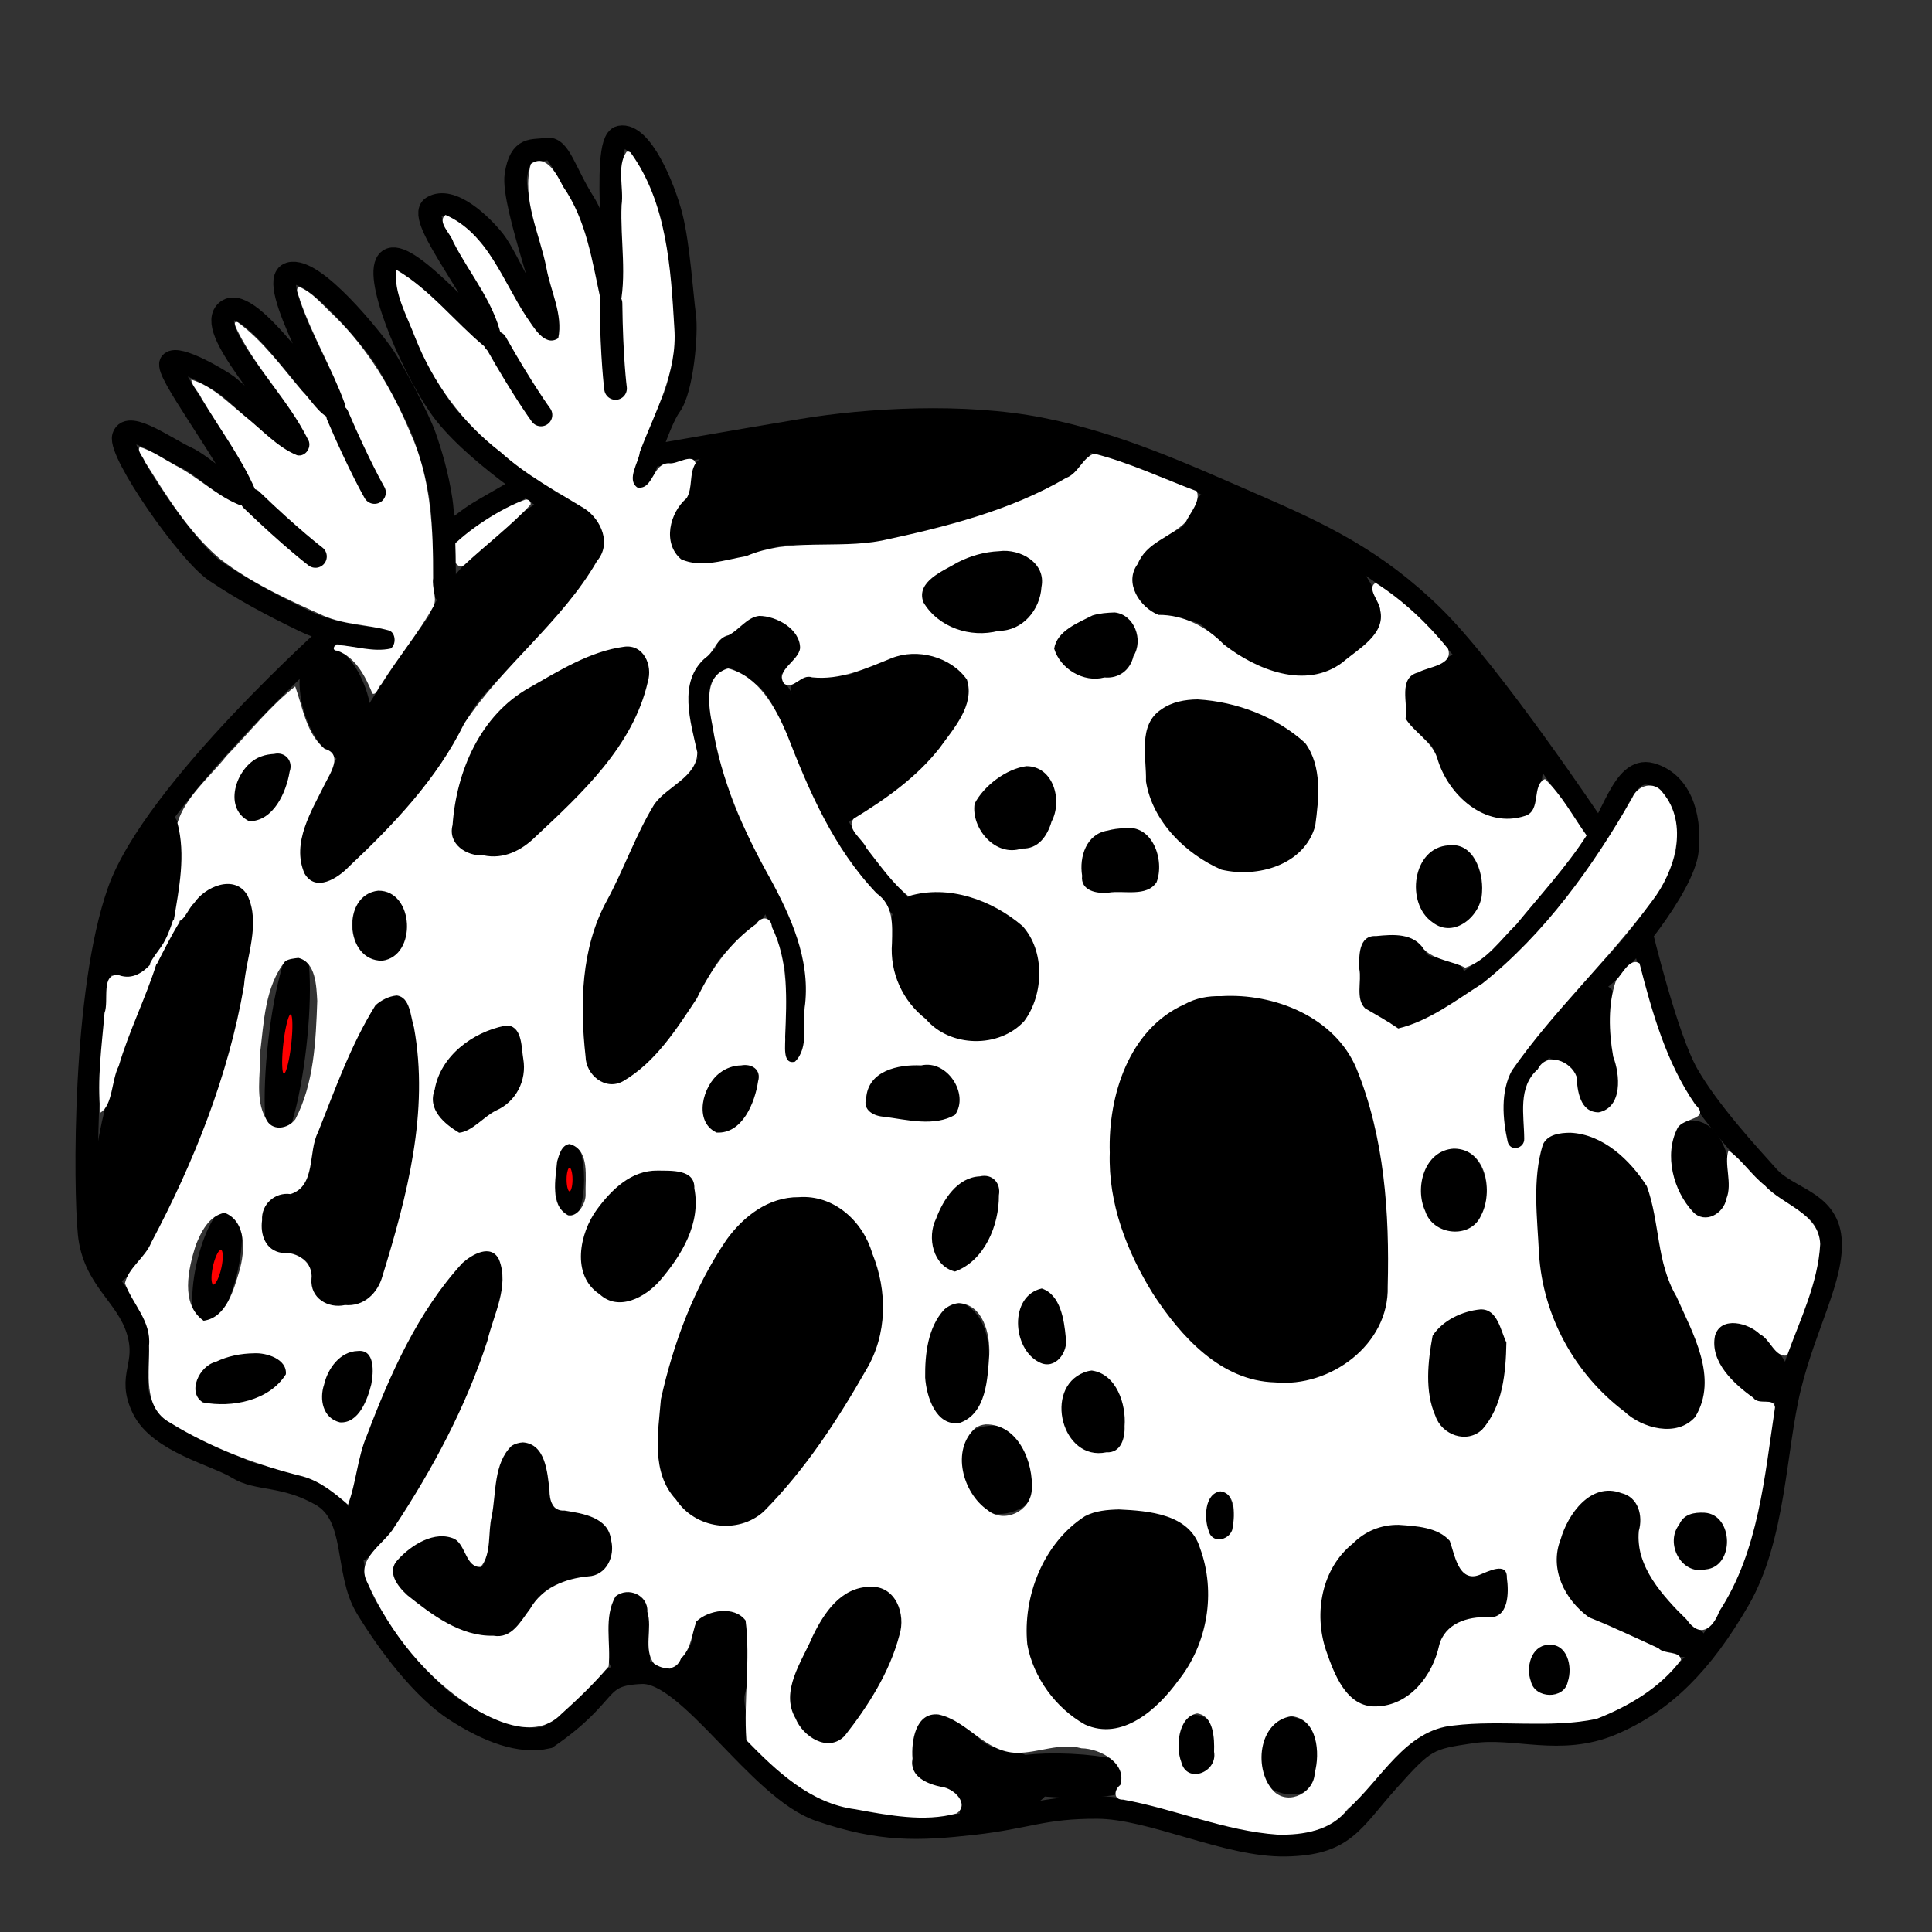 <?xml version="1.0" encoding="UTF-8" standalone="no"?>
<!-- Created with Inkscape (http://www.inkscape.org/) -->

<svg
   xmlns:dc="http://purl.org/dc/elements/1.1/"
   xmlns:cc="http://creativecommons.org/ns#"
   xmlns:rdf="http://www.w3.org/1999/02/22-rdf-syntax-ns#"
   xmlns:svg="http://www.w3.org/2000/svg"
   xmlns="http://www.w3.org/2000/svg"
   xmlns:sodipodi="http://sodipodi.sourceforge.net/DTD/sodipodi-0.dtd"
   xmlns:inkscape="http://www.inkscape.org/namespaces/inkscape"
   width="256"
   height="256"
   id="svg2"
   version="1.1"
   inkscape:version="0.48.3.1 r9886"
   sodipodi:docname="logo_doris_vect.svg"
   inkscape:export-filename="/home/guillaume/Bureau/logo_doris_grand.png"
   inkscape:export-xdpi="200"
   inkscape:export-ydpi="200">
  <rect width="100%" height="100%" fill="#333333" stroke="none"/>
  <sodipodi:namedview
     id="base"
     pagecolor="#ffffff"
     bordercolor="#666666"
     borderopacity="1.0"
     inkscape:pageopacity="0.0"
     inkscape:pageshadow="2"
     inkscape:zoom="1.7314053"
     inkscape:cx="112.96325"
     inkscape:cy="104.81011"
     inkscape:document-units="px"
     inkscape:current-layer="layer1"
     showgrid="false"
     inkscape:window-width="1280"
     inkscape:window-height="745"
     inkscape:window-x="0"
     inkscape:window-y="2"
     inkscape:window-maximized="1"
     width="49px"
     fit-margin-top="10"
     fit-margin-left="10"
     fit-margin-bottom="10"
     fit-margin-right="10" />
  <defs
     id="defs4" />
  <g
     id="layer1"
     inkscape:groupmode="layer"
     inkscape:label="Calque 1"
     transform="translate(-2.475,-796.437)"
     style="display:inline">
    <path
       style="fill:#000000;fill-opacity:1;stroke:#000000;stroke-width:1px;stroke-linecap:butt;stroke-linejoin:miter;stroke-opacity:1"
       d="m 152.321,961.826 c -2.826,-6.251 -5,-20.179 2.5,-28.571 7.5,-8.393 18.175,-3.78 22.857,-0.714 4.682,3.066 6.868,12.151 7.679,18.75 0.81,6.599 2.136,17.628 -1.25,22.321 -3.386,4.693 -10.107,7.222 -16.786,5 -6.679,-2.222 -12.174,-10.535 -15,-16.786 z"
       id="path3293"
       inkscape:connector-curvature="0"
       sodipodi:nodetypes="zzzzzzz" />
    <path
       style="fill:#000000;fill-opacity:1;stroke:#000000;stroke-width:0.769px;stroke-linecap:butt;stroke-linejoin:miter;stroke-opacity:1"
       d="m 93.258,971.823 c 1.988,-4.949 6.272,-16.51 14.788,-16.721 8.516,-0.211 10.412,7.927 11.303,13.224 0.891,5.297 -3.258,11.951 -6.198,16.045 -2.94,4.094 -8.705,13.498 -13.049,14.076 -4.344,0.578 -7.581,-1.683 -9.811,-6.675 -2.231,-4.992 0.98,-15 2.968,-19.949 z"
       id="path3293-1"
       inkscape:connector-curvature="0"
       sodipodi:nodetypes="zzzzzzz" />
    <path
       style="fill:none;stroke:#000000;stroke-width:3;stroke-linecap:round;stroke-linejoin:round;stroke-miterlimit:4;stroke-opacity:1;stroke-dasharray:none"
       d="m 87.439,859.967 c 0,0 2.293,-7.656 3.86,-9.787 1.567,-2.131 2.236,-9.584 1.894,-11.977 -0.342,-2.393 -0.767,-9.241 -1.768,-13.142 -1,-3.901 -4.012,-11.015 -6.764,-10.477 -2.752,0.538 0.067,20.65 -1.176,22.233 -0.864,-2.078 -1.079,-9.494 -3.622,-13.521 -2.544,-4.026 -3.248,-7.449 -4.993,-7.107 -1.745,0.342 -3.427,-0.454 -4.033,3.441 -0.606,3.895 5.34,19.229 4.665,20.773 -2.065,-0.855 -5.722,-9.738 -7.525,-12.024 -1.803,-2.286 -5.735,-5.967 -8.189,-4.506 -2.454,1.461 7.526,12.834 8.074,17.996 -3.493,-3.045 -11.642,-12.57 -13.85,-10.969 -2.208,1.601 2.588,13.339 6.673,19.31 4.085,5.971 14.784,12.742 14.784,12.742"
       id="path4120"
       inkscape:connector-curvature="0"
       sodipodi:nodetypes="czzzzczzzczzczzc" />
    <path
       style="fill:none;stroke:#000000;stroke-width:3;stroke-linecap:butt;stroke-linejoin:miter;stroke-miterlimit:4;stroke-opacity:1;stroke-dasharray:none"
       d="m 46.91,879.914 c 0,0 -23.969,21.29 -28.696,34.591 -4.727,13.301 -4.53,39.261 -3.929,45.357 0.601,6.096 4.968,8.106 6.429,12.857 1.461,4.751 -1.433,5.926 0.714,10.357 2.147,4.431 9.78,6.155 12.5,7.857 2.72,1.702 6.115,0.781 11.071,3.571 4.957,2.79 3.102,10.123 6.071,15 2.97,4.877 7.49,10.813 11.786,13.571 4.296,2.759 8.524,4.394 12.143,3.571 8.636,-5.931 6.19,-8.333 12.5,-8.572 6.31,-0.238 15.455,15.425 23.571,18.214 8.116,2.789 13.087,2.604 20.357,1.786 7.271,-0.818 9.181,-2.165 16.429,-2.143 7.247,0.022 17.216,5.153 25,5 7.784,-0.153 8.697,-3.119 13.571,-8.571 4.875,-5.453 5.297,-5.574 11.071,-6.429 5.774,-0.855 11.699,1.842 18.571,-1.071 6.872,-2.914 11.969,-8.107 16.786,-16.429 4.816,-8.321 4.757,-19.942 6.786,-28.214 2.029,-8.273 5.814,-14.62 5.357,-19.643 -0.457,-5.023 -5.589,-5.295 -8.214,-8.214 -2.625,-2.919 -7.895,-8.63 -10.714,-13.571 -2.82,-4.942 -6.161,-18.929 -6.161,-18.929"
       id="path4140"
       inkscape:connector-curvature="0"
       sodipodi:nodetypes="czzzzzzzzczzzzzzzzzzzzzc" />
    <path
       style="fill:none;stroke:#000000;stroke-width:3;stroke-linecap:round;stroke-linejoin:miter;stroke-miterlimit:4;stroke-opacity:1;stroke-dasharray:none"
       d="m 213.661,906.023 c 0,0 -13.661,-20.437 -21.339,-27.946 -7.678,-7.51 -14.906,-10.91 -23.929,-14.821 -9.023,-3.912 -17.842,-7.994 -28.036,-10 -10.194,-2.006 -22.911,-1.27 -31.607,0.179 -8.696,1.448 -20.449,3.515 -20.449,3.515"
       id="path4142"
       inkscape:connector-curvature="0"
       sodipodi:nodetypes="czzzzc" />
    <path
       style="fill:#000000;fill-opacity:1;stroke:#000000;stroke-width:0.619px;stroke-linecap:butt;stroke-linejoin:miter;stroke-opacity:1"
       d="m 208.915,972.687 c -2.157,-5.043 -5.052,-21.734 -1.224,-25.169 3.827,-3.435 10.421,2.315 12.557,5.357 2.136,3.042 1.129,8.186 2.668,12.092 1.539,3.906 5.733,10.715 5.434,14.591 -0.3,3.875 -1.229,6.128 -5.352,6.248 -4.123,0.12 -11.927,-8.076 -14.083,-13.119 z"
       id="path3293-2"
       inkscape:connector-curvature="0"
       sodipodi:nodetypes="zzzzzzz"
       inkscape:transform-center-x="8.75" />
    <path
       style="fill:#000000;fill-opacity:1;stroke:#000000;stroke-width:0.438px;stroke-linecap:butt;stroke-linejoin:miter;stroke-opacity:1"
       d="m 177.362,1010.237 c 0.081,-4.637 2.873,-9.248 7.078,-11.119 4.205,-1.871 10.085,0.456 10.261,1.512 0.176,1.056 0.43,4.858 2.929,4.787 2.516,-0.071 4.556,-3.842 4.745,1.643 0.188,5.485 -3.823,2.905 -6.849,4.245 -2.485,1.101 -2.652,4.563 -3.794,7.046 -1.142,2.483 -4.382,4.335 -7.828,4.25 -3.447,-0.084 -6.621,-7.729 -6.541,-12.366 z"
       id="path3293-2-2"
       inkscape:connector-curvature="0"
       sodipodi:nodetypes="zzzszszzz"
       inkscape:transform-center-x="6.9700714"
       inkscape:transform-center-y="-0.74515377" />
    <path
       style="fill:#000000;fill-opacity:1;stroke:#000000;stroke-width:0.582px;stroke-linecap:butt;stroke-linejoin:miter;stroke-opacity:1"
       d="m 138.419,1012.298 c 0.118,-5.562 3.503,-12.879 8.249,-15.123 4.745,-2.244 12.352,0.476 13.583,2.117 1.231,1.641 2.883,6.932 2.327,10.673 -0.556,3.741 -2.645,7.711 -5.258,10.64 -2.613,2.929 -6.022,5.914 -10.011,4.742 -3.989,-1.173 -9.007,-7.486 -8.889,-13.048 z"
       id="path3293-2-2-7"
       inkscape:connector-curvature="0"
       sodipodi:nodetypes="zzzzzzz"
       inkscape:transform-center-x="10.233571"
       inkscape:transform-center-y="-0.89388033" />
    <path
       style="fill:#000000;fill-opacity:1;stroke:#000000;stroke-width:0.299px;stroke-linecap:butt;stroke-linejoin:miter;stroke-opacity:1"
       d="m 191.875,982.167 c -0.708,-3.004 -0.766,-9.018 1.81,-10.433 2.576,-1.416 5.704,-3.041 6.677,-1.443 0.973,1.598 1.944,3.39 1.786,5.637 -0.158,2.247 -0.495,5.734 -1.585,7.582 -1.09,1.847 -2.065,3.532 -4.177,3.469 -2.111,-0.064 -3.803,-1.807 -4.512,-4.811 z"
       id="path3293-2-2-2"
       inkscape:connector-curvature="0"
       sodipodi:nodetypes="zzzzzzz"
       inkscape:transform-center-x="4.2695507"
       inkscape:transform-center-y="-0.56382676" />
    <path
       style="fill:#000000;fill-opacity:1;stroke:#000000;stroke-width:0.299px;stroke-linecap:butt;stroke-linejoin:miter;stroke-opacity:1"
       d="m 208.759,1004.87 c -0.708,-3.003 1.002,-6.997 2.82,-8.918 1.818,-1.921 3.683,-3.041 6.677,-1.443 2.994,1.598 0.602,5.827 1.534,8.162 0.931,2.335 2.07,3.817 4.103,6.466 2.031,2.647 6.474,3.727 3.403,6.166 -3.07,2.439 -10.904,-4.044 -13.015,-4.108 -2.111,-0.064 -4.813,-3.322 -5.522,-6.326 z"
       id="path3293-2-2-2-1"
       inkscape:connector-curvature="0"
       sodipodi:nodetypes="zzzzszzz"
       inkscape:transform-center-x="4.2695507"
       inkscape:transform-center-y="-0.56382676" />
    <path
       sodipodi:type="arc"
       style="fill:#000000;fill-opacity:1;stroke:#000000;stroke-width:3;stroke-miterlimit:4;stroke-opacity:1;stroke-dasharray:none"
       id="path4234"
       sodipodi:cx="448.76025"
       sodipodi:cy="390.586"
       sodipodi:rx="2.2728431"
       sodipodi:ry="2.6516504"
       d="m 451.033,390.586 c 0,1.464 -1.018,2.652 -2.273,2.652 -1.255,0 -2.273,-1.187 -2.273,-2.652 0,-1.464 1.018,-2.652 2.273,-2.652 1.255,0 2.273,1.187 2.273,2.652 z"
       transform="translate(-220.923,610.043)" />
    <path
       sodipodi:type="arc"
       style="fill:#ff0000;fill-opacity:1;stroke:#000000;stroke-width:3;stroke-miterlimit:4;stroke-opacity:1;stroke-dasharray:none"
       id="path4236"
       sodipodi:cx="468.5845"
       sodipodi:cy="331.49207"
       sodipodi:rx="1.1364216"
       sodipodi:ry="3.661803"
       d="m 469.721,331.492 c 0,2.022 -0.509,3.662 -1.136,3.662 -0.628,0 -1.136,-1.639 -1.136,-3.662 0,-2.022 0.509,-3.662 1.136,-3.662 0.628,0 1.136,1.639 1.136,3.662 z"
       transform="matrix(1.548,-0.042,0.228,1.249,-573.261,556.984)" />
    <path
       sodipodi:type="arc"
       style="fill:#ff0000;fill-opacity:1;stroke:#000000;stroke-width:3;stroke-miterlimit:4;stroke-opacity:1;stroke-dasharray:none"
       id="path4236-8"
       sodipodi:cx="468.5845"
       sodipodi:cy="331.49207"
       sodipodi:rx="1.1364216"
       sodipodi:ry="3.661803"
       d="m 469.721,331.492 c 0,2.022 -0.509,3.662 -1.136,3.662 -0.628,0 -1.136,-1.639 -1.136,-3.662 0,-2.022 0.509,-3.662 1.136,-3.662 0.628,0 1.136,1.639 1.136,3.662 z"
       transform="matrix(1.318,-0.736,0.781,0.941,-642.16,1010.04)"
       inkscape:transform-center-y="1.767767" />
    <path
       sodipodi:type="arc"
       style="fill:#ff0000;fill-opacity:1;stroke:#000000;stroke-width:3;stroke-miterlimit:4;stroke-opacity:1;stroke-dasharray:none"
       id="path4236-8-6"
       sodipodi:cx="468.5845"
       sodipodi:cy="331.49207"
       sodipodi:rx="1.1364216"
       sodipodi:ry="3.661803"
       d="m 469.721,331.492 c 0,2.022 -0.509,3.662 -1.136,3.662 -0.628,0 -1.136,-1.639 -1.136,-3.662 0,-2.022 0.509,-3.662 1.136,-3.662 0.628,0 1.136,1.639 1.136,3.662 z"
       transform="matrix(1.729,0.281,-0.069,0.993,-614.145,568.171)"
       inkscape:transform-center-y="1.0610187"
       inkscape:transform-center-x="1.4028019" />
    <path
       style="fill:#000000;fill-opacity:1;stroke:#000000;stroke-width:0.366px;stroke-linecap:butt;stroke-linejoin:miter;stroke-opacity:1"
       d="m 109.69,1014.102 c 0.975,-2.29 3.581,-7.388 7.758,-7.485 4.177,-0.097 5.107,3.921 4.281,6.877 -0.825,2.956 -2.608,6.288 -4.05,8.183 -1.442,1.895 -2.502,5.741 -5.39,5.756 -2.888,0.015 -3.971,-2.294 -5.065,-4.604 -1.094,-2.31 1.491,-6.436 2.466,-8.726 z"
       id="path3293-1-7"
       inkscape:connector-curvature="0"
       sodipodi:nodetypes="zzzzzzz" />
    <path
       style="fill:#000000;fill-opacity:1;stroke:#000000;stroke-width:0.366px;stroke-linecap:butt;stroke-linejoin:miter;stroke-opacity:1"
       d="m 134.528,1028.169 c 2.771,0.175 6.664,1.707 6.743,4.916 0.079,3.209 -8.728,4.229 -10.703,4.776 -1.975,0.548 0.655,-3.087 -1.797,-4.205 -2.452,-1.118 -5.325,-0.519 -5.447,-3.405 -0.122,-2.886 -0.128,-6.831 3.402,-6.748 3.53,0.083 5.031,4.49 7.802,4.665 z"
       id="path3293-1-7-5"
       inkscape:connector-curvature="0"
       sodipodi:nodetypes="zzzzzzz" />
    <path
       sodipodi:type="arc"
       style="fill:#ff0000;fill-opacity:1;stroke:#000000;stroke-width:3;stroke-miterlimit:4;stroke-opacity:1;stroke-dasharray:none"
       id="path4236-8-6-7"
       sodipodi:cx="468.5845"
       sodipodi:cy="331.49207"
       sodipodi:rx="1.1364216"
       sodipodi:ry="3.661803"
       d="m 469.721,331.492 c 0,2.022 -0.509,3.662 -1.136,3.662 -0.628,0 -1.136,-1.639 -1.136,-3.662 0,-2.022 0.509,-3.662 1.136,-3.662 0.628,0 1.136,1.639 1.136,3.662 z"
       transform="matrix(1.939,-0.507,0.382,1.094,-900.831,866.118)"
       inkscape:transform-center-y="1.7895336"
       inkscape:transform-center-x="0.98349849" />
    <path
       sodipodi:type="arc"
       style="fill:#ff0000;fill-opacity:1;stroke:#000000;stroke-width:3;stroke-miterlimit:4;stroke-opacity:1;stroke-dasharray:none"
       id="path4236-8-6-7-0"
       sodipodi:cx="468.5845"
       sodipodi:cy="331.49207"
       sodipodi:rx="1.1364216"
       sodipodi:ry="3.661803"
       d="m 469.721,331.492 c 0,2.022 -0.509,3.662 -1.136,3.662 -0.628,0 -1.136,-1.639 -1.136,-3.662 0,-2.022 0.509,-3.662 1.136,-3.662 0.628,0 1.136,1.639 1.136,3.662 z"
       transform="matrix(1.678,0.676,-0.172,1.541,-600.25,149.415)"
       inkscape:transform-center-y="1.4633211"
       inkscape:transform-center-x="1.4965548" />
    <path
       sodipodi:type="arc"
       style="fill:#000000;fill-opacity:1;stroke:#000000;stroke-width:3;stroke-miterlimit:4;stroke-opacity:1;stroke-dasharray:none"
       id="path4234-3"
       sodipodi:cx="448.76025"
       sodipodi:cy="390.586"
       sodipodi:rx="2.2728431"
       sodipodi:ry="2.6516504"
       d="m 451.033,390.586 c 0,1.464 -1.018,2.652 -2.273,2.652 -1.255,0 -2.273,-1.187 -2.273,-2.652 0,-1.464 1.018,-2.652 2.273,-2.652 1.255,0 2.273,1.187 2.273,2.652 z"
       transform="matrix(1.185,0,0,1.445,-336.776,389.949)" />
    <path
       style="fill:#000000;fill-opacity:1;stroke:#000000;stroke-width:0.366px;stroke-linecap:butt;stroke-linejoin:miter;stroke-opacity:1"
       d="m 210.871,938.071 c -1.722,-1.797 -4.486,-1.346 -3.868,-2.73 0.618,-1.384 7.026,-8.82 8.54,-7.967 1.514,0.853 -0.378,4.368 0.352,7.941 0.73,3.573 1.816,4.006 0.694,6.668 -1.122,2.661 -3.307,2.443 -4.696,0.608 -1.389,-1.836 0.701,-2.723 -1.022,-4.52 z"
       id="path3293-1-7-5-4"
       inkscape:connector-curvature="0"
       sodipodi:nodetypes="zzzzzzz" />
    <path
       sodipodi:type="arc"
       style="fill:#ff0000;fill-opacity:1;stroke:#000000;stroke-width:3;stroke-miterlimit:4;stroke-opacity:1;stroke-dasharray:none"
       id="path4236-8-6-8"
       sodipodi:cx="468.5845"
       sodipodi:cy="331.49207"
       sodipodi:rx="1.1364216"
       sodipodi:ry="3.661803"
       d="m 469.721,331.492 c 0,2.022 -0.509,3.662 -1.136,3.662 -0.628,0 -1.136,-1.639 -1.136,-3.662 0,-2.022 0.509,-3.662 1.136,-3.662 0.628,0 1.136,1.639 1.136,3.662 z"
       transform="matrix(1.095,0.221,-0.043,0.779,-337.796,665.943)"
       inkscape:transform-center-y="0.83228078"
       inkscape:transform-center-x="0.88857489" />
    <path
       sodipodi:type="arc"
       style="fill:#000000;fill-opacity:1;stroke:#000000;stroke-width:3;stroke-miterlimit:4;stroke-opacity:1;stroke-dasharray:none"
       id="path4236-8-6-1"
       sodipodi:cx="468.5845"
       sodipodi:cy="331.49207"
       sodipodi:rx="1.5540977"
       sodipodi:ry="3.661803"
       d="m 470.139,331.492 c 0,2.022 -0.696,3.662 -1.554,3.662 -0.858,0 -1.554,-1.639 -1.554,-3.662 0,-2.022 0.696,-3.662 1.554,-3.662 0.858,0 1.554,1.639 1.554,3.662 z"
       transform="matrix(3.481,0.159,-0.138,0.562,-1441.798,770.917)"
       inkscape:transform-center-y="0.600548"
       inkscape:transform-center-x="2.8241771" />
    <path
       sodipodi:type="arc"
       style="fill:#000000;fill-opacity:1;stroke:#000000;stroke-width:3;stroke-miterlimit:4;stroke-opacity:1;stroke-dasharray:none"
       id="path4234-8"
       sodipodi:cx="448.76025"
       sodipodi:cy="390.586"
       sodipodi:rx="2.2728431"
       sodipodi:ry="2.6516504"
       d="m 451.033,390.586 c 0,1.464 -1.018,2.652 -2.273,2.652 -1.255,0 -2.273,-1.187 -2.273,-2.652 0,-1.464 1.018,-2.652 2.273,-2.652 1.255,0 2.273,1.187 2.273,2.652 z"
       transform="matrix(0.753,0,0,0.908,-130.189,663.213)" />
    <path
       sodipodi:type="arc"
       style="fill:#000000;fill-opacity:1;stroke:#000000;stroke-width:3;stroke-miterlimit:4;stroke-opacity:1;stroke-dasharray:none"
       id="path4234-8-5"
       sodipodi:cx="448.76025"
       sodipodi:cy="390.586"
       sodipodi:rx="2.2728431"
       sodipodi:ry="2.6516504"
       d="m 451.033,390.586 c 0,1.464 -1.018,2.652 -2.273,2.652 -1.255,0 -2.273,-1.187 -2.273,-2.652 0,-1.464 1.018,-2.652 2.273,-2.652 1.255,0 2.273,1.187 2.273,2.652 z"
       transform="matrix(0.511,0,0,0.908,-65.302,642.757)" />
    <path
       style="fill:#000000;fill-opacity:1;stroke:#000000;stroke-width:0.215px;stroke-linecap:butt;stroke-linejoin:miter;stroke-opacity:1"
       d="m 144.374,987.286 c -1.32,-1.744 -1.789,-4.709 -0.951,-6.653 0.839,-1.944 3.56,-3.48 4.717,-2.653 1.157,0.827 2.363,1.775 2.826,3.196 0.463,1.421 1.112,3.642 0.76,4.972 -0.352,1.33 -0.658,2.54 -2.284,2.857 -1.627,0.317 -3.748,0.025 -5.069,-1.719 z"
       id="path3293-2-2-2-9"
       inkscape:connector-curvature="0"
       sodipodi:nodetypes="zzzzzzz"
       inkscape:transform-center-x="3.6235026"
       inkscape:transform-center-y="0.22827874" />
    <path
       style="fill:#000000;fill-opacity:1;stroke:#000000;stroke-width:0.176px;stroke-linecap:butt;stroke-linejoin:miter;stroke-opacity:1"
       d="m 138.314,975.636 c -0.986,-1.576 -1.336,-4.254 -0.71,-6.01 0.626,-1.756 2.658,-3.144 3.522,-2.397 0.864,0.747 1.764,1.604 2.11,2.887 0.346,1.284 0.83,3.29 0.568,4.492 -0.263,1.202 -0.491,2.295 -1.706,2.581 -1.215,0.286 -2.799,0.023 -3.785,-1.553 z"
       id="path3293-2-2-2-9-1"
       inkscape:connector-curvature="0"
       sodipodi:nodetypes="zzzzzzz"
       inkscape:transform-center-x="2.7058927"
       inkscape:transform-center-y="0.20622241" />
    <path
       style="fill:#000000;fill-opacity:1;stroke:#000000;stroke-width:0.225px;stroke-linecap:butt;stroke-linejoin:miter;stroke-opacity:1"
       d="m 125.93,959.573 c 0.4,-2.534 2.219,-5.596 4.149,-6.8 1.93,-1.204 4.776,-0.711 4.928,0.863 0.152,1.575 0.248,3.294 -0.471,4.929 -0.719,1.635 -1.891,4.137 -3.068,5.117 -1.177,0.98 -2.24,1.881 -3.511,1.031 -1.271,-0.849 -2.426,-2.606 -2.026,-5.14 z"
       id="path3293-2-2-2-9-1-3"
       inkscape:connector-curvature="0"
       sodipodi:nodetypes="zzzzzzz"
       inkscape:transform-center-x="2.6486586"
       inkscape:transform-center-y="-1.9100119" />
    <path
       style="fill:#000000;fill-opacity:1;stroke:#000000;stroke-width:0.225px;stroke-linecap:butt;stroke-linejoin:miter;stroke-opacity:1"
       d="m 120.477,937.871 c 2.482,-0.649 6.395,-0.588 7.514,0.318 1.119,0.907 2.44,4.344 1.563,5.619 -0.877,1.275 -2.793,1.294 -4.579,1.291 -1.786,-0.003 -3.917,0.178 -5.286,-0.508 -1.37,-0.686 -2.621,-0.162 -2.731,-1.92 -0.11,-1.758 1.037,-4.151 3.519,-4.8 z"
       id="path3293-2-2-2-9-1-3-1"
       inkscape:connector-curvature="0"
       sodipodi:nodetypes="zzzzzzz"
       inkscape:transform-center-x="-0.88707795"
       inkscape:transform-center-y="-3.3713748" />
    <path
       style="fill:#000000;fill-opacity:1;stroke:#000000;stroke-width:0.428px;stroke-linecap:butt;stroke-linejoin:miter;stroke-opacity:1"
       d="m 123.956,914.966 c 3.78,-1.55 9.993,1.247 13.086,3.285 3.093,2.038 3.842,7.339 2.38,11.393 -1.462,4.054 -5.39,4.858 -8.11,4.85 -2.72,-0.007 -3.44,-0.838 -5.526,-2.476 -2.086,-1.638 -5.001,-4.68 -5.169,-8.876 -0.168,-4.196 -0.441,-6.627 3.339,-8.177 z"
       id="path3293-2-2-2-9-1-3-1-7"
       inkscape:connector-curvature="0"
       sodipodi:nodetypes="zzzzzzz"
       inkscape:transform-center-x="-1.3510641"
       inkscape:transform-center-y="-8.0485809" />
    <path
       style="fill:#000000;fill-opacity:1;stroke:#000000;stroke-width:0.5px;stroke-linecap:butt;stroke-linejoin:miter;stroke-opacity:1"
       d="m 158.171,889.557 c 4.469,-1.788 11.815,1.438 15.472,3.79 3.657,2.352 4.543,8.467 2.814,13.143 -1.728,4.676 -6.373,5.604 -9.589,5.595 -3.216,-0.008 -4.067,-0.967 -6.534,-2.856 -2.466,-1.89 -5.914,-5.398 -6.112,-10.239 -0.198,-4.841 -0.521,-7.645 3.948,-9.433 z"
       id="path3293-2-2-2-9-1-3-1-7-7"
       inkscape:connector-curvature="0"
       sodipodi:nodetypes="zzzzzzz"
       inkscape:transform-center-x="-1.5974737"
       inkscape:transform-center-y="-9.2847869" />
    <path
       style="fill:#000000;fill-opacity:1;stroke:#000000;stroke-width:0.204px;stroke-linecap:butt;stroke-linejoin:miter;stroke-opacity:1"
       d="m 149.124,906.33 c 1.897,-0.704 3.501,-0.57 5.053,0.356 1.552,0.926 2.56,4.722 1.826,6.564 -0.734,1.841 -4.094,1.701 -5.46,1.698 -1.365,-0.003 -3.242,-0.002 -4.289,-0.746 -1.047,-0.744 -0.616,-3.514 -0.322,-4.915 0.295,-1.401 1.294,-2.252 3.191,-2.956 z"
       id="path3293-2-2-2-9-1-3-1-7-7-7"
       inkscape:connector-curvature="0"
       sodipodi:nodetypes="zzzzzzz"
       inkscape:transform-center-x="-0.67815145"
       inkscape:transform-center-y="-3.6555616" />
    <path
       style="fill:#000000;fill-opacity:1;stroke:#000000;stroke-width:0.204px;stroke-linecap:butt;stroke-linejoin:miter;stroke-opacity:1"
       d="m 134.75,899.442 c 1.771,-1.588 4.384,-2.338 6.189,-0.781 1.805,1.557 1.928,4.344 1.195,6.185 -0.734,1.841 -1.064,3.343 -2.555,3.844 -1.492,0.501 -4,0.756 -5.046,0.012 -1.047,-0.744 -3.268,-2.883 -3.226,-4.915 0.042,-2.032 1.673,-2.757 3.444,-4.345 z"
       id="path3293-2-2-2-9-1-3-1-7-7-7-6"
       inkscape:connector-curvature="0"
       sodipodi:nodetypes="zzzzzzz"
       inkscape:transform-center-x="-0.67815145"
       inkscape:transform-center-y="-3.6555616" />
    <path
       style="fill:#000000;fill-opacity:1;stroke:#000000;stroke-width:0.412px;stroke-linecap:butt;stroke-linejoin:miter;stroke-opacity:1"
       d="m 159.681,865.881 c 1.178,-1.55 0.723,-4.12 3.572,-4.023 2.848,0.097 16.366,7.498 18.34,8.99 1.974,1.492 4.689,7.068 3.824,8.652 -0.864,1.584 -5.888,6.424 -9.729,6.622 -3.841,0.198 -7.469,-2.07 -9.33,-2.957 -1.861,-0.887 -3.72,-3.82 -5.018,-4.334 -1.299,-0.514 -3.181,-0.576 -5.445,-1.029 -2.167,-0.434 -3.396,-3.32 -3.445,-4.14 -0.05,-0.82 1.119,-3.883 2.847,-5.252 1.727,-1.368 3.206,-0.978 4.384,-2.529 z"
       id="path3293-2-2-2-9-1-3-1-7-7-9"
       inkscape:connector-curvature="0"
       sodipodi:nodetypes="zszzzzzszsz"
       inkscape:transform-center-x="-1.5974737"
       inkscape:transform-center-y="-6.2908271" />
    <path
       style="fill:#000000;fill-opacity:1;stroke:#000000;stroke-width:0.184px;stroke-linecap:butt;stroke-linejoin:miter;stroke-opacity:1"
       d="m 145.51,878.693 c 1.794,-1.273 4.441,-1.874 6.27,-0.626 1.828,1.248 1.953,3.483 1.21,4.959 -0.743,1.476 -1.078,2.68 -2.589,3.082 -1.511,0.402 -4.052,0.606 -5.112,0.01 -1.061,-0.597 -3.311,-2.312 -3.268,-3.941 0.043,-1.629 1.694,-2.211 3.489,-3.484 z"
       id="path3293-2-2-2-9-1-3-1-7-7-7-6-3"
       inkscape:connector-curvature="0"
       sodipodi:nodetypes="zzzzzzz"
       inkscape:transform-center-x="-0.68698007"
       inkscape:transform-center-y="-2.9308755" />
    <path
       style="fill:#000000;fill-opacity:1;stroke:#000000;stroke-width:0.245px;stroke-linecap:butt;stroke-linejoin:miter;stroke-opacity:1"
       d="m 129.454,870.817 c 2.58,-1.565 6.386,-2.304 9.016,-0.769 2.629,1.534 2.809,4.28 1.74,6.094 -1.069,1.814 -1.549,3.294 -3.722,3.788 -2.173,0.494 -5.826,0.745 -7.351,0.012 -1.525,-0.733 -4.76,-2.841 -4.699,-4.843 0.061,-2.002 2.436,-2.717 5.016,-4.282 z"
       id="path3293-2-2-2-9-1-3-1-7-7-7-6-3-8"
       inkscape:connector-curvature="0"
       sodipodi:nodetypes="zzzzzzz"
       inkscape:transform-center-x="-0.98780692"
       inkscape:transform-center-y="-3.6018672" />
    <path
       style="fill:#000000;fill-opacity:1;stroke:#000000;stroke-width:0.222px;stroke-linecap:butt;stroke-linejoin:miter;stroke-opacity:1"
       d="m 186.685,920.15 c 4.129,0.18 4.123,1.45 4.689,2.629 0.566,1.178 4.909,0.05 5.055,2.902 0.146,2.851 -5.58,5.742 -7.82,6.117 -2.24,0.375 -4.071,-0.76 -5.304,-1.503 -1.233,-0.744 -0.852,-4.525 -0.884,-6.683 -0.032,-2.158 0.135,-3.641 4.264,-3.461 z"
       id="path3293-2-2-2-9-1-3-1-7-7-7-1"
       inkscape:connector-curvature="0"
       sodipodi:nodetypes="zzzzzzz"
       inkscape:transform-center-x="-0.79880995"
       inkscape:transform-center-y="-3.6555616" />
    <path
       sodipodi:type="arc"
       style="fill:#000000;fill-opacity:1;stroke:#000000;stroke-width:3;stroke-miterlimit:4;stroke-opacity:1;stroke-dasharray:none"
       id="path4234-3-3"
       sodipodi:cx="448.76025"
       sodipodi:cy="390.586"
       sodipodi:rx="2.2728431"
       sodipodi:ry="2.6516504"
       d="m 451.033,390.586 c 0,1.464 -1.018,2.652 -2.273,2.652 -1.255,0 -2.273,-1.187 -2.273,-2.652 0,-1.464 1.018,-2.652 2.273,-2.652 1.255,0 2.273,1.187 2.273,2.652 z"
       transform="matrix(1.185,0,0,1.445,-337.408,349.669)" />
    <path
       style="fill:#000000;fill-opacity:1;stroke:#000000;stroke-width:0.278px;stroke-linecap:butt;stroke-linejoin:miter;stroke-opacity:1"
       d="m 194.768,883.43 c 1.167,-0.573 2.198,0.994 3.834,1.961 1.635,0.967 7.256,9.799 7.95,11.341 0.694,1.541 -0.448,7.079 -1.442,7.772 -0.994,0.693 -4.413,0.79 -6.719,-0.313 -2.306,-1.103 -3.729,-3.645 -4.543,-4.781 -0.814,-1.135 -0.997,-3.521 -1.597,-4.249 -0.601,-0.728 -1.682,-1.365 -2.866,-2.364 -1.133,-0.956 -0.961,-3.112 -0.738,-3.629 0.224,-0.517 -0.674,-3.028 0.758,-3.314 1.432,-0.286 2.429,-0.84 3.595,-1.412 z"
       id="path3293-2-2-2-9-1-3-1-7-7-9-0"
       inkscape:connector-curvature="0"
       sodipodi:nodetypes="cszzzzzszszc"
       inkscape:transform-center-x="-2.3798818"
       inkscape:transform-center-y="-3.1324995" />
    <path
       style="fill:#000000;fill-opacity:1;stroke:#000000;stroke-width:0.475px;stroke-linecap:butt;stroke-linejoin:miter;stroke-opacity:1"
       d="m 94.721,858.043 c 1.443,-1.697 4.297,-1.936 8.856,-3.116 4.559,-1.179 28.127,-1.497 31.684,-1.231 3.557,0.266 13.468,0.535 11.019,3.635 -2.449,3.1 -7.581,5.456 -13.637,7.296 -6.056,1.84 -12.965,3.732 -16.173,3.876 -3.207,0.144 -7.487,-0.259 -9.696,-0.079 -2.209,0.18 -5.473,1.972 -9.202,2.622 -3.569,0.623 -5.569,-0.779 -5.876,-1.381 -0.307,-0.602 -1.32,-4.456 1.048,-6.257 2.368,-1.801 0.536,-3.67 1.979,-5.367 z"
       id="path3293-2-2-2-9-1-3-1-7-7-9-9"
       inkscape:connector-curvature="0"
       sodipodi:nodetypes="zszzzzzszsz"
       inkscape:transform-center-x="-1.4032077"
       inkscape:transform-center-y="-5.0918632" />
    <path
       style="fill:#000000;fill-opacity:1;stroke:#000000;stroke-width:0.334px;stroke-linecap:butt;stroke-linejoin:miter;stroke-opacity:1"
       d="m 96.147,926.112 c -2.311,5.549 -5.613,8.601 -7.192,10.589 -1.579,1.988 -5.105,4.663 -7.58,2.8 -2.475,-1.862 -2.212,-13.926 -0.686,-18.404 1.527,-4.478 3.879,-9.236 5.108,-11.212 1.23,-1.976 1.909,-4.834 2.715,-6.234 0.806,-1.4 5.264,-3.942 6.448,-6.469 1.133,-2.419 3.162,5.898 3.591,6.002 0.43,0.104 6.6,9.719 5.524,13.453 -1.076,3.733 -5.618,3.926 -7.929,9.474 z"
       id="path3293-2-2-2-9-1-3-1-7-7-9-9-1"
       inkscape:connector-curvature="0"
       sodipodi:nodetypes="zzzzzzszzz"
       inkscape:transform-center-x="-3.7030252"
       inkscape:transform-center-y="3.1696229" />
    <path
       style="fill:#000000;fill-opacity:1;stroke:#000000;stroke-width:0.302px;stroke-linecap:butt;stroke-linejoin:miter;stroke-opacity:1"
       d="m 114.554,886.052 c 1.669,-0.045 7.002,-4.113 10.783,-2.935 3.781,1.177 6.392,2.661 5.528,5.968 -0.864,3.307 -3.822,6.263 -5.49,8.528 -1.668,2.265 -11.293,9.085 -12.149,7.595 -0.856,-1.49 -5.778,-14.843 -5.776,-17.48 0.002,-2.637 5.434,-1.63 7.103,-1.675 z"
       id="path3293-2-2-2-9-1-3-1-7-7-7-6-3-8-1"
       inkscape:connector-curvature="0"
       sodipodi:nodetypes="zzzzzzz"
       inkscape:transform-center-x="-0.98780692"
       inkscape:transform-center-y="-5.4676252" />
    <path
       style="fill:#000000;fill-opacity:1;stroke:#000000;stroke-width:0.184px;stroke-linecap:butt;stroke-linejoin:miter;stroke-opacity:1"
       d="m 101.821,878.315 c 0.897,-0.637 2.863,-0.549 4.692,0.7 1.828,1.248 2.648,2.409 1.905,3.885 -0.743,1.476 -2.34,2.428 -2.589,3.082 -0.248,0.655 -3.925,-1.856 -4.986,-2.452 -1.061,-0.597 -3.437,0.151 -3.394,-1.479 0.043,-1.629 0.747,-0.696 2.542,-1.969 0,0 0.934,-1.132 1.831,-1.768 z"
       id="path3293-2-2-2-9-1-3-1-7-7-7-6-3-2"
       inkscape:connector-curvature="0"
       sodipodi:nodetypes="zzzszzzz"
       inkscape:transform-center-x="-0.68698007"
       inkscape:transform-center-y="-2.9308755" />
    <path
       style="fill:#000000;fill-opacity:1;stroke:#000000;stroke-width:0.184px;stroke-linecap:butt;stroke-linejoin:miter;stroke-opacity:1"
       d="m 63.625,935.009 c 2.415,-1.565 4.947,-3.895 6.775,-2.646 1.828,1.248 2.08,6.134 1.337,7.61 -0.743,1.476 -1.078,2.68 -2.589,3.082 -1.511,0.402 -4.935,4.141 -5.996,3.546 -1.061,-0.597 -3.563,-2.438 -3.52,-4.067 0.524,-3.827 1.578,-5.96 3.994,-7.525 z"
       id="path3293-2-2-2-9-1-3-1-7-7-7-6-3-2-3"
       inkscape:connector-curvature="0"
       sodipodi:nodetypes="zzzzzcz"
       inkscape:transform-center-x="-0.68698007"
       inkscape:transform-center-y="-2.9308755" />
    <path
       style="fill:#000000;fill-opacity:1;stroke:#000000;stroke-width:0.176px;stroke-linecap:butt;stroke-linejoin:miter;stroke-opacity:1"
       d="m 95.319,942.89 c 0.283,-1.837 1.767,-4.094 3.388,-5.015 1.622,-0.921 4.067,-0.644 4.233,0.486 0.166,1.13 0.288,2.367 -0.288,3.565 -0.576,1.198 -1.52,3.033 -2.504,3.772 -0.984,0.739 -1.871,1.417 -2.977,0.84 -1.107,-0.577 -2.134,-1.811 -1.852,-3.648 z"
       id="path3293-2-2-2-9-1-6"
       inkscape:connector-curvature="0"
       sodipodi:nodetypes="zzzzzzz"
       inkscape:transform-center-x="2.3205555"
       inkscape:transform-center-y="-1.3109363" />
    <path
       style="fill:#000000;fill-opacity:1;stroke:#000000;stroke-width:0.343px;stroke-linecap:butt;stroke-linejoin:miter;stroke-opacity:1"
       d="m 79.281,961.834 c 0.565,-3.477 3.529,-7.748 6.769,-9.491 3.239,-1.743 8.124,-1.22 8.456,0.92 0.332,2.14 0.576,4.48 -0.575,6.747 -1.152,2.267 -3.037,5.741 -5.002,7.139 -1.965,1.398 -3.737,2.682 -5.948,1.59 -2.21,-1.092 -4.264,-3.428 -3.699,-6.905 z"
       id="path3293-2-2-2-9-1-6-8"
       inkscape:connector-curvature="0"
       sodipodi:nodetypes="zzzzzzz"
       inkscape:transform-center-x="4.6357309"
       inkscape:transform-center-y="-2.4812262" />
    <path
       style="fill:#000000;fill-opacity:1;stroke:#000000;stroke-width:0.425px;stroke-linecap:butt;stroke-linejoin:miter;stroke-opacity:1"
       d="m 79.195,883.969 c 5.107,-2.789 9.783,-2.96 9.288,2.061 -0.495,5.021 -5.34,12.001 -9.579,16.087 -4.24,4.086 -7.356,7.592 -10.157,7.871 -2.801,0.279 -6.453,-0.71 -6.453,-3.226 0.001,-2.518 1.011,-9.249 4.712,-14.254 3.701,-5.005 7.081,-5.749 12.188,-8.538 z"
       id="path3293-2-2-2-9-1-3-1-7-7-7-6-3-8-3"
       inkscape:connector-curvature="0"
       sodipodi:nodetypes="zzzzzzz"
       inkscape:transform-center-x="-8.119705"
       inkscape:transform-center-y="-7.9767274" />
    <path
       style="fill:#000000;fill-opacity:1;stroke:#000000;stroke-width:0.546px;stroke-linecap:butt;stroke-linejoin:miter;stroke-opacity:1"
       d="m 76.165,862.156 c 2.554,-0.354 7.143,4.292 6.476,6.665 -0.387,1.379 -5.359,8.02 -5.824,8.811 -0.465,0.79 -8.664,8.389 -11.136,11.577 -2.472,3.188 -3.955,8.326 -7.15,11.771 -3.195,3.445 -11.516,12.969 -13.664,12.634 -2.149,-0.335 -3.791,-3.504 -1.637,-8.584 2.157,-5.084 9.493,-17.845 16.302,-26.763 2.316,-6.417 14.079,-15.756 16.632,-16.11 z"
       id="path3293-2-2-2-9-1-3-1-7-7-7-6-3-8-3-9"
       inkscape:connector-curvature="0"
       sodipodi:nodetypes="zszzzzzcz"
       inkscape:transform-center-x="-12.626314"
       inkscape:transform-center-y="-13.112902" />
    <path
       sodipodi:type="arc"
       style="fill:#ff0000;fill-opacity:1;stroke:#000000;stroke-width:3;stroke-miterlimit:4;stroke-opacity:1;stroke-dasharray:none"
       id="path4234-8-5-0"
       sodipodi:cx="448.76025"
       sodipodi:cy="390.586"
       sodipodi:rx="2.2728431"
       sodipodi:ry="2.6516504"
       d="m 451.033,390.586 c 0,1.464 -1.018,2.652 -2.273,2.652 -1.255,0 -2.273,-1.187 -2.273,-2.652 0,-1.464 1.018,-2.652 2.273,-2.652 1.255,0 2.273,1.187 2.273,2.652 z"
       transform="matrix(0.511,0,0,1.359,-151.373,421.925)" />
    <path
       sodipodi:type="arc"
       style="fill:#000000;fill-opacity:1;stroke:#000000;stroke-width:3;stroke-miterlimit:4;stroke-opacity:1;stroke-dasharray:none"
       id="path4234-8-5-0-0"
       sodipodi:cx="448.76025"
       sodipodi:cy="390.586"
       sodipodi:rx="2.2728431"
       sodipodi:ry="2.6516504"
       d="m 451.033,390.586 c 0,1.464 -1.018,2.652 -2.273,2.652 -1.255,0 -2.273,-1.187 -2.273,-2.652 0,-1.464 1.018,-2.652 2.273,-2.652 1.255,0 2.273,1.187 2.273,2.652 z"
       transform="matrix(0.987,0,0,1.226,-390.006,440.107)" />
    <path
       style="fill:#000000;fill-opacity:1;stroke:#000000;stroke-width:0.211px;stroke-linecap:butt;stroke-linejoin:miter;stroke-opacity:1"
       d="m 20.225,909.255 c 1.922,-2.586 3.936,-6.438 5.391,-4.374 1.455,2.064 1.276,7.361 0.685,9.801 -0.591,2.44 -1.236,5.693 -2.817,7.62 -1.581,1.927 -1.752,4.008 -4.519,3.714 -2.767,-0.294 -1.951,-1.63 -1.917,-4.323 0.417,-6.325 1.256,-9.852 3.178,-12.438 z"
       id="path3293-2-2-2-9-1-3-1-7-7-7-6-3-2-3-3"
       inkscape:connector-curvature="0"
       sodipodi:nodetypes="zzzzzcz"
       inkscape:transform-center-x="-0.54665539"
       inkscape:transform-center-y="-4.8444275" />
    <path
       style="fill:#000000;fill-opacity:1;stroke:#000000;stroke-width:0.337px;stroke-linecap:butt;stroke-linejoin:miter;stroke-opacity:1"
       d="m 48.156,937.902 c 2.495,-5.055 3.215,-9.931 6.998,-9.56 3.783,0.372 3.045,17.924 2.404,20.042 -0.641,2.118 -2.594,12.095 -3.531,14.642 -0.937,2.547 -1.25,7.079 -6.75,6.502 -5.5,-0.577 -2.386,-4.546 -4.204,-6.164 -1.818,-1.619 -5.915,0.502 -6.011,-4.69 -0.096,-5.192 3.874,-3.3 5.241,-4.534 1.367,-1.233 1.455,-3.997 1.601,-5.816 0.146,-1.819 1.757,-5.367 4.251,-10.422 z"
       id="path3293-2-2-2-9-1-3-1-7-7-7-6-3-2-3-3-5"
       inkscape:connector-curvature="0"
       sodipodi:nodetypes="czzzzzzzzzc"
       inkscape:transform-center-x="-0.70959815"
       inkscape:transform-center-y="-9.4690796" />
    <path
       style="fill:#000000;fill-opacity:1;stroke:#000000;stroke-width:0.46px;stroke-linecap:butt;stroke-linejoin:miter;stroke-opacity:1"
       d="m 51.9,984.256 c 3.115,-8.073 8.458,-17.36 11.996,-20.587 3.537,-3.226 6.39,-0.633 4.928,4.523 -1.462,5.156 -3.141,10.763 -5.696,15.81 -2.555,5.047 -6.549,12.746 -8.963,15.509 -2.414,2.763 -4.609,5.311 -5.227,2.114 -0.618,-3.198 -0.152,-9.296 2.963,-17.369 z"
       id="path3293-2-2-2-9-1-6-8-4"
       inkscape:connector-curvature="0"
       sodipodi:nodetypes="zzzzzzz"
       inkscape:transform-center-x="0.50461063"
       inkscape:transform-center-y="-7.0573208" />
    <path
       style="fill:#000000;fill-opacity:1;stroke:#000000;stroke-width:0.176px;stroke-linecap:butt;stroke-linejoin:miter;stroke-opacity:1"
       d="m 44.96,981.803 c -0.065,-1.858 0.973,-4.351 2.395,-5.558 1.422,-1.207 3.875,-1.391 4.249,-0.311 0.374,1.08 0.724,2.272 0.381,3.556 -0.343,1.284 -0.928,3.263 -1.757,4.172 -0.829,0.909 -1.574,1.741 -2.769,1.38 -1.195,-0.361 -2.435,-1.382 -2.499,-3.239 z"
       id="path3293-2-2-2-9-1-1"
       inkscape:connector-curvature="0"
       sodipodi:nodetypes="zzzzzzz"
       inkscape:transform-center-x="2.5728794"
       inkscape:transform-center-y="-0.92865209" />
    <path
       style="fill:#000000;fill-opacity:1;stroke:#000000;stroke-width:0.2px;stroke-linecap:butt;stroke-linejoin:miter;stroke-opacity:1"
       d="m 29.492,977.648 c 1.653,-1.339 4.847,-2.307 7.189,-2.097 2.342,0.211 4.638,1.894 3.968,2.921 -0.67,1.027 -1.463,2.114 -2.942,2.754 -1.479,0.64 -3.807,1.584 -5.362,1.604 -1.555,0.02 -2.966,0.048 -3.669,-1.085 -0.703,-1.133 -0.838,-2.758 0.815,-4.098 z"
       id="path3293-2-2-2-9-1-1-0"
       inkscape:connector-curvature="0"
       sodipodi:nodetypes="zzzzzzz"
       inkscape:transform-center-x="0.99315114"
       inkscape:transform-center-y="-2.5265877" />
    <path
       sodipodi:type="arc"
       style="fill:#000000;fill-opacity:1;stroke:#000000;stroke-width:3;stroke-miterlimit:4;stroke-opacity:1;stroke-dasharray:none"
       id="path4234-8-5-0-0-4"
       sodipodi:cx="448.76025"
       sodipodi:cy="390.586"
       sodipodi:rx="2.2728431"
       sodipodi:ry="2.6516504"
       d="m 451.033,390.586 c 0,1.464 -1.018,2.652 -2.273,2.652 -1.255,0 -2.273,-1.187 -2.273,-2.652 0,-1.464 1.018,-2.652 2.273,-2.652 1.255,0 2.273,1.187 2.273,2.652 z"
       transform="matrix(1.105,-0.337,0.567,1.859,-670.387,314.677)" />
    <path
       style="fill:#000000;fill-opacity:1;stroke:#000000;stroke-width:0.176px;stroke-linecap:butt;stroke-linejoin:miter;stroke-opacity:1"
       d="m 33.287,901.606 c 0.283,-1.837 1.767,-4.094 3.388,-5.015 1.622,-0.921 4.067,-0.644 4.233,0.486 0.166,1.13 0.288,2.367 -0.288,3.565 -0.576,1.198 -1.52,3.033 -2.504,3.772 -0.984,0.739 -1.871,1.417 -2.977,0.84 -1.107,-0.577 -2.134,-1.811 -1.852,-3.648 z"
       id="path3293-2-2-2-9-1-6-9"
       inkscape:connector-curvature="0"
       sodipodi:nodetypes="zzzzzzz"
       inkscape:transform-center-x="2.3205555"
       inkscape:transform-center-y="-1.3109363" />
    <path
       style="fill:#000000;fill-opacity:1;stroke:#000000;stroke-width:0.584px;stroke-linecap:butt;stroke-linejoin:miter;stroke-opacity:1"
       d="m 16.707,943.213 c 2.542,-10.355 7.78,-22.674 11.809,-27.342 4.029,-4.667 8.278,-2.231 7.347,4.261 -0.931,6.492 -2.059,13.572 -4.447,20.187 -2.387,6.614 -6.158,16.726 -8.799,20.581 -2.642,3.855 -5.037,7.403 -6.465,3.729 -1.427,-3.674 -1.987,-11.061 0.554,-21.417 z"
       id="path3293-2-2-2-9-1-6-9-7"
       inkscape:connector-curvature="0"
       sodipodi:nodetypes="zzzzzzz"
       inkscape:transform-center-x="2.2347733"
       inkscape:transform-center-y="-8.1995455" />
    <path
       sodipodi:type="arc"
       style="fill:#ff0000;fill-opacity:1;stroke:#000000;stroke-width:3;stroke-miterlimit:4;stroke-opacity:1;stroke-dasharray:none"
       id="path4234-8-5-0-0-6"
       sodipodi:cx="448.76025"
       sodipodi:cy="390.586"
       sodipodi:rx="2.2728431"
       sodipodi:ry="2.6516504"
       d="m 451.033,390.586 c 0,1.464 -1.018,2.652 -2.273,2.652 -1.255,0 -2.273,-1.187 -2.273,-2.652 0,-1.464 1.018,-2.652 2.273,-2.652 1.255,0 2.273,1.187 2.273,2.652 z"
       transform="matrix(0.666,0.136,-0.393,3.412,-104.833,-458.939)" />
    <path
       sodipodi:type="arc"
       style="fill:#ff0000;fill-opacity:1;stroke:#000000;stroke-width:3;stroke-miterlimit:4;stroke-opacity:1;stroke-dasharray:none"
       id="path4234-8-5-0-0-6-6"
       sodipodi:cx="448.76025"
       sodipodi:cy="390.586"
       sodipodi:rx="2.2728431"
       sodipodi:ry="2.6516504"
       d="m 451.033,390.586 c 0,1.464 -1.018,2.652 -2.273,2.652 -1.255,0 -2.273,-1.187 -2.273,-2.652 0,-1.464 1.018,-2.652 2.273,-2.652 1.255,0 2.273,1.187 2.273,2.652 z"
       transform="matrix(0.733,0.08,-0.432,2,-128.962,147.277)" />
    <path
       style="fill:#000000;fill-opacity:1;stroke:#000000;stroke-width:0.379px;stroke-linecap:butt;stroke-linejoin:miter;stroke-opacity:1"
       d="m 54.455,1004.963 c -0.062,-2.213 3.536,-4.816 6.686,-5.15 3.149,-0.334 2.825,4.951 5.094,4.406 2.269,-0.545 0.003,-16.35 5.192,-16.634 5.188,-0.285 3.035,8.014 4.488,8.83 1.454,0.816 7.792,-0.635 7.759,5.128 -0.033,5.763 -6.252,2.659 -9.375,5.885 -3.124,3.226 -2.69,6.112 -7.146,5.967 -4.456,-0.145 -12.633,-6.22 -12.696,-8.433 z"
       id="path3293-2-2-2-9-1-1-05"
       inkscape:connector-curvature="0"
       sodipodi:nodetypes="zzzzzzzzz"
       inkscape:transform-center-x="4.9816097"
       inkscape:transform-center-y="-2.2126926" />
    <path
       style="fill:#000000;fill-opacity:1;stroke:#000000;stroke-width:0.247px;stroke-linecap:butt;stroke-linejoin:miter;stroke-opacity:1"
       d="m 93.832,1014.925 c 1.232,-2.049 -0.542,-3.306 1.644,-4.383 2.186,-1.078 5.461,-1.517 6.213,1.554 0.751,3.071 -0.192,7.024 -0.649,8.868 -0.458,1.843 1.92,6.745 -0.851,6.378 -2.77,-0.368 -4.424,-3.541 -5.37,-5.105 -7.393,-3.209 -2.219,-5.262 -0.987,-7.311 z"
       id="path3293-1-7-2"
       inkscape:connector-curvature="0"
       sodipodi:nodetypes="zzzzzcz" />
    <path
       style="fill:#000000;fill-opacity:1;stroke:#000000;stroke-width:0.196px;stroke-linecap:butt;stroke-linejoin:miter;stroke-opacity:1"
       d="m 82.886,1013.008 c -0.123,-1.329 -0.192,-4.4 1.754,-5.511 1.947,-1.111 3.41,0.549 3.774,2.154 0.364,1.606 0.371,3.632 0.174,4.894 -0.198,1.262 0.282,3.347 -1.077,4.091 -1.36,0.743 -2.459,-0.07 -3.564,-0.882 -1.105,-0.811 -0.937,-3.418 -1.06,-4.747 z"
       id="path3293-1-7-3"
       inkscape:connector-curvature="0"
       sodipodi:nodetypes="zzzzzzz" />
    <path
       style="fill:none;stroke:#000000;stroke-width:3;stroke-linecap:round;stroke-linejoin:miter;stroke-miterlimit:4;stroke-opacity:1;stroke-dasharray:none"
       d="m 107.5,935.934 c 1.429,-13.571 -0.15,-12.281 -0.357,-13.571 -0.207,-1.291 -0.69,-2.695 -1.336,-4.17 -2.416,-5.508 -7.122,-12 -8.307,-17.259 -1.185,-5.259 -4.182,-12.973 -1.429,-15.714 2.753,-2.742 3.509,-2.088 7.5,0.714 3.991,2.802 6.645,14.634 9.665,19.517 3.019,4.883 8.741,11.263 8.741,11.263"
       id="path3332"
       inkscape:connector-curvature="0"
       sodipodi:nodetypes="czszzzzc" />
    <path
       style="fill:none;stroke:#000000;stroke-width:3;stroke-linecap:round;stroke-linejoin:miter;stroke-miterlimit:4;stroke-opacity:1;stroke-dasharray:none"
       d="m 188.123,931.506 c 6.441,-3.45 6.791,-3.147 11.619,-7.022 4.828,-3.875 9.858,-10.952 13.142,-15.05 3.284,-4.097 4.582,-11.461 8.327,-10.424 3.744,1.037 5.317,5.213 4.856,10.068 -0.462,4.855 -8.962,15.1 -11.348,16.861 -2.386,1.762 -7.319,9.192 -10.141,11.953 -2.822,2.76 -1.259,9.436 -1.259,9.436"
       id="path3332-2"
       inkscape:connector-curvature="0"
       sodipodi:nodetypes="czzzzzsc" />
    <path
       style="fill:none;stroke:#000000;stroke-width:3;stroke-linecap:butt;stroke-linejoin:miter;stroke-miterlimit:4;stroke-opacity:1;stroke-dasharray:none"
       d="m 61.798,867.209 c 1.573,-0.944 2.147,-1.578 3.603,-2.536 1.456,-0.958 4.051,-2.314 7.005,-4.134"
       id="path3332-27"
       inkscape:connector-curvature="0"
       sodipodi:nodetypes="czc" />
    <path
       style="fill:#ffffff;stroke:none"
       d="m 85.494,20.196 c -1.338,1.927 -0.334,4.796 -0.654,7.045 -0.2,4.638 0.782,9.481 -0.341,14.001 -0.908,1.053 -2.517,-0.064 -2.412,-1.34 -1.144,-5.174 -1.885,-10.647 -5.008,-15.121 -0.756,-1.492 -2.251,-4.478 -4.27,-2.964 -1.25,4.619 1.197,9.272 2.068,13.767 0.545,3.044 2.229,6.194 1.57,9.308 -1.852,1.239 -3.357,-1.648 -4.232,-2.855 -3.118,-4.739 -5.142,-11.043 -10.7,-13.481 -1.211,0.868 0.725,2.527 1.02,3.571 2.251,4.429 5.837,8.486 6.523,13.455 -0.05,1.353 -1.87,1.594 -2.422,0.378 C 62.701,42.676 59.411,38.398 55.005,35.83 c -0.438,2.969 1.417,6.123 2.489,8.985 2.355,5.961 6.213,11.27 11.331,15.179 3.363,3.049 7.352,5.169 11.156,7.5 2.156,1.455 3.547,4.631 1.608,6.905 -4.641,8.073 -12.471,13.786 -17.596,21.534 -3.61,7.385 -9.387,13.427 -15.28,18.974 -1.443,1.515 -4.428,3.474 -5.896,0.893 -1.751,-4.059 0.955,-8.28 2.706,-11.844 0.714,-1.423 2.456,-3.972 -0.038,-4.658 -2.448,-2.063 -2.881,-5.459 -3.893,-8.27 -3.303,2.567 -6.127,6.149 -9.116,9.231 -2.24,2.822 -5.4,5.354 -6.493,8.853 1.135,4.271 0.213,8.671 -0.472,12.877 1.193,0.851 1.834,-1.531 2.655,-2.208 1.428,-2.207 5.405,-3.944 7.096,-1.072 1.778,3.766 -0.143,8.079 -0.461,11.984 -2.057,11.936 -6.645,23.402 -12.286,34.028 -0.803,2 -3.038,3.332 -3.487,5.408 1.038,2.783 3.505,5.018 3.195,8.244 0.096,3.498 -0.918,8.245 2.841,10.249 5.41,3.315 11.405,5.574 17.523,7.083 2.335,0.652 4.228,2.217 5.998,3.739 1.087,-2.846 1.25,-6.253 2.514,-9.189 3.079,-8.121 6.76,-16.408 12.648,-22.819 1.243,-1.117 3.785,-2.63 4.85,-0.459 1.395,3.519 -0.732,7.312 -1.537,10.746 -2.852,8.781 -7.248,17.005 -12.336,24.696 -1.323,2.269 -5.162,4.181 -3.612,7.275 3.034,6.773 7.951,12.908 14.281,16.821 3.306,1.949 8.234,4.001 11.461,0.676 2.194,-1.97 4.371,-4.061 6.266,-6.292 0.333,-3.03 -0.689,-6.559 0.932,-9.304 1.658,-1.316 4.328,-0.164 4.199,2.055 0.707,2.173 -0.565,4.977 0.881,6.853 1.227,0.854 2.943,1.02 3.586,-0.676 1.365,-1.335 1.433,-3.257 2.029,-4.901 1.57,-1.5 5.015,-2.13 6.522,-0.128 0.657,5.216 -0.272,10.626 0.102,15.864 3.996,4.097 8.501,8.389 14.447,9.151 4.366,0.773 9.064,1.745 13.413,0.549 1.788,-1.244 -0.41,-3.331 -1.914,-3.497 -1.908,-0.375 -4.373,-1.346 -3.931,-3.778 -0.181,-2.257 0.39,-6.173 3.446,-5.832 3.857,0.818 6.172,5.025 10.363,5.079 2.872,0.031 5.663,-1.379 8.589,-0.6 2.437,0.029 6.066,1.979 5.131,4.863 -0.827,0.62 -0.971,1.973 0.383,1.94 6.862,1.239 13.494,4.156 20.497,4.641 3.387,0.07 7.056,-0.538 9.253,-3.377 4.434,-3.871 7.626,-10.518 14.052,-11.091 6.272,-0.767 12.717,0.414 18.914,-0.868 4.251,-1.655 8.458,-4.126 11.205,-7.823 -0.144,-1.257 -2.217,-0.685 -2.978,-1.541 -3.035,-1.401 -6.135,-2.86 -9.223,-4.1 -3.205,-2.319 -5.29,-6.421 -3.752,-10.325 0.942,-3.307 3.977,-7.661 8.04,-6.139 2.251,0.526 2.899,3.001 2.322,5.015 -0.455,4.754 3.204,8.647 6.331,11.742 1.734,2.478 3.413,1.348 4.339,-1.098 5.206,-7.996 5.987,-17.817 7.377,-27.031 -0.193,-1.356 -2.149,-0.196 -2.884,-1.263 -2.524,-1.795 -5.787,-4.738 -5.067,-8.219 0.795,-2.673 4.452,-1.679 5.947,-0.191 1.364,0.623 1.969,3.112 3.612,2.808 1.723,-4.756 4.099,-9.592 4.378,-14.741 -0.138,-4.106 -4.991,-5.201 -7.326,-7.772 -1.762,-1.379 -3.033,-3.395 -4.824,-4.658 -0.627,1.82 0.555,4.368 -0.281,6.407 -0.35,1.973 -2.82,3.407 -4.403,1.761 -2.628,-2.795 -3.898,-7.581 -2.068,-11.129 0.792,-1.424 4.456,-1.078 2.34,-3.126 -3.843,-5.566 -5.715,-12.227 -7.381,-18.698 -1.269,-0.828 -2.311,1.457 -3.101,2.246 -1.113,3.17 -0.96,6.834 -0.383,10.121 0.912,2.369 1.276,6.704 -1.914,7.377 -2.524,0.009 -2.822,-2.875 -2.961,-4.773 -0.722,-2 -3.936,-3.323 -5.117,-0.942 -2.697,2.38 -1.814,6.08 -1.8,9.212 0.055,1.309 -1.871,1.787 -2.195,0.383 -0.672,-3.015 -0.96,-6.637 0.562,-9.419 5.548,-7.98 12.805,-14.61 18.569,-22.449 3.037,-3.931 4.927,-10.192 1.404,-14.396 -1.117,-1.58 -3.313,-0.977 -4.007,0.676 -5.23,9.165 -11.614,18.044 -19.871,24.632 -3.541,2.247 -7.091,4.988 -11.154,5.96 -1.377,-0.944 -2.94,-1.83 -4.39,-2.667 -1.295,-1.256 -0.44,-3.591 -0.766,-5.207 -0.047,-1.637 -0.15,-4.506 2.233,-4.365 2.256,-0.232 4.966,-0.432 6.343,1.787 1.517,1.418 3.688,1.509 5.462,2.399 2.806,-0.929 4.711,-3.73 6.777,-5.743 3.145,-3.857 6.673,-7.669 9.3,-11.779 -1.773,-2.48 -3.292,-5.363 -5.522,-7.467 -1.798,0.797 -0.45,4.141 -2.591,4.863 -5.338,1.785 -10.315,-2.799 -11.69,-7.683 -0.713,-2.193 -3.133,-3.445 -4.186,-5.22 0.376,-1.929 -1.064,-5.435 1.71,-6.1 1.286,-0.764 4.672,-0.912 3.918,-3.127 -2.675,-3.322 -5.963,-6.427 -9.585,-8.73 -1.289,0.696 0.573,2.485 0.6,3.625 0.746,3.219 -2.974,5.15 -5.003,6.917 -4.876,3.66 -11.449,0.952 -15.736,-2.399 -2.26,-2.323 -5.329,-3.935 -8.64,-3.905 -2.459,-0.969 -4.642,-4.255 -2.744,-6.764 1.146,-2.879 4.406,-3.512 6.343,-5.552 0.609,-1.2 2.007,-2.754 1.468,-4.071 -4.495,-1.687 -8.974,-3.807 -13.592,-4.977 -1.562,0.547 -2.089,2.608 -3.688,3.203 -7.423,4.353 -16.069,6.524 -24.466,8.321 -5.943,1.146 -12.266,-0.394 -17.944,2.055 -2.738,0.466 -5.985,1.636 -8.64,0.408 -2.495,-2.127 -1.512,-6.171 0.74,-8.091 0.842,-1.408 0.295,-3.215 1.187,-4.62 -0.425,-1.403 -2.465,0.173 -3.51,0 -2.235,-0.065 -2.063,3.61 -4.224,3.203 -1.458,-1.072 0.206,-3.333 0.346,-4.701 2.001,-5.33 5.013,-10.534 4.567,-16.446 -0.463,-7.933 -0.997,-16.61 -5.794,-23.228 -0.159,-0.095 -0.332,-0.199 -0.536,-0.089 z m 49.365,52.913 c 2.803,-0.367 6.258,1.554 5.616,4.748 -0.185,3.038 -2.515,5.824 -5.679,5.807 -3.723,0.986 -7.992,-0.447 -9.968,-3.79 -1.016,-2.761 2.637,-4.13 4.532,-5.274 1.698,-0.875 3.581,-1.41 5.499,-1.49 z m 15.315,8.117 c 2.612,0.274 3.85,3.652 2.489,5.794 -0.422,1.842 -1.928,2.995 -3.842,2.821 -2.782,0.738 -5.859,-1.147 -6.662,-3.816 0.371,-2.375 3.191,-3.431 5.079,-4.403 0.95,-0.294 1.946,-0.361 2.935,-0.396 z m -47.119,0.459 c 2.317,6.09e-4 5.433,1.746 5.437,4.25 -0.16,1.728 -3.364,2.95 -2.119,4.735 1.307,0.851 2.244,-1.349 3.714,-0.842 3.74,0.394 7.131,-1.168 10.491,-2.527 3.43,-1.399 7.894,-0.204 10.019,2.821 1.088,3.375 -1.782,6.51 -3.612,9.061 -3.066,3.913 -7.191,6.806 -11.384,9.368 -1.094,1.334 1.217,2.728 1.685,3.905 1.742,2.203 3.405,4.633 5.564,6.368 5.29,-1.593 11.07,0.501 15.098,3.944 3.015,3.296 2.865,9.078 0.242,12.609 -3.34,3.641 -9.837,3.504 -13.031,-0.268 -3.071,-2.373 -4.801,-6.144 -4.492,-10.07 0.061,-2.459 0.22,-4.999 -2.033,-6.59 -5.706,-5.983 -8.955,-13.534 -11.904,-21.133 -1.517,-3.552 -3.761,-7.65 -7.773,-8.662 -3.296,0.903 -2.583,5.103 -2.068,7.645 1.134,7.197 4.09,13.841 7.625,20.159 2.783,5.122 5.281,10.66 4.647,16.635 -0.407,2.467 0.581,5.774 -1.348,7.658 -1.757,0.46 -1.215,-2.339 -1.298,-3.344 0.199,-4.894 0.464,-9.954 -1.752,-14.485 -0.113,-1.335 -1.366,-1.542 -2.068,-0.434 -3.515,2.511 -6.037,6.042 -7.874,9.865 -2.705,4.094 -5.498,8.49 -9.789,10.989 -2.368,1.307 -4.926,-0.856 -4.965,-3.267 -0.772,-6.912 -0.599,-14.336 2.764,-20.557 2.3,-4.197 3.85,-8.798 6.336,-12.855 1.683,-2.407 5.661,-3.591 5.705,-6.892 -0.883,-4.033 -2.608,-9.332 1.059,-12.52 1.304,-0.871 1.457,-2.649 3.089,-3.012 1.403,-0.7 2.413,-2.354 4.033,-2.553 z m -17.88,4.084 c 2.594,-0.353 3.804,2.473 3.14,4.646 -1.943,8.523 -8.776,14.818 -14.884,20.534 -1.852,1.829 -4.231,3.03 -6.889,2.465 -2.233,0.136 -4.763,-1.497 -4.097,-4.02 0.506,-7.155 3.688,-14.545 10.133,-18.174 3.914,-2.231 8.06,-4.848 12.597,-5.45 z m 76.001,6.981 c 5.154,0.304 10.407,2.284 14.243,5.781 2.275,3.1 1.822,7.379 1.327,10.989 -1.454,5.186 -7.63,6.917 -12.418,5.794 -4.752,-2.066 -9.167,-6.399 -10.006,-11.716 0.09,-3.157 -1.12,-7.482 2.055,-9.534 1.388,-0.992 3.114,-1.295 4.799,-1.315 z M 38.796,99.975 c 1.46,-0.34 2.572,0.927 2.055,2.361 -0.452,2.753 -2.155,6.553 -5.347,6.56 -3.72,-1.822 -1.569,-7.618 1.697,-8.627 0.494,-0.182 1.045,-0.26 1.595,-0.294 z m 99.688,1.621 c 3.609,0.011 4.803,4.581 3.331,7.338 -0.547,1.879 -1.748,3.68 -3.956,3.574 -3.481,1.183 -6.741,-2.682 -6.241,-5.947 1.215,-2.359 4.202,-4.625 6.866,-4.965 z m 12.903,8.232 c 3.805,-0.629 5.454,4.219 4.339,7.147 -1.318,1.998 -4.348,1.048 -6.356,1.378 -1.528,0.174 -3.756,-0.238 -3.51,-2.246 -0.404,-2.498 0.558,-5.525 3.369,-5.973 0.699,-0.191 1.433,-0.292 2.157,-0.306 z m 43.048,2.259 c 3.317,-0.418 4.597,3.522 4.429,6.152 -0.049,3.111 -3.691,6.306 -6.573,4.046 -3.616,-2.473 -2.683,-9.926 2.144,-10.197 z M 52.592,118.097 c 4.791,-0.051 5.183,8.692 0.523,9.278 -4.983,0.048 -5.427,-8.753 -0.523,-9.278 z m -10.58,8.908 c 2.317,0.569 2.386,3.737 2.501,5.692 -0.184,5.307 -0.43,10.967 -2.897,15.672 -0.955,1.319 -3.177,1.676 -3.918,-0.089 -1.444,-2.524 -0.68,-5.791 -0.766,-8.602 0.51,-4.154 0.638,-8.866 3.344,-12.239 0.52,-0.319 1.132,-0.356 1.736,-0.434 z m 13.018,4.977 c 1.821,0.198 1.844,2.872 2.297,4.224 2.048,11.159 -0.916,22.384 -4.173,32.953 -0.637,2.3 -2.491,4.064 -4.965,3.842 -2.271,0.493 -4.623,-0.934 -4.441,-3.433 0.271,-2.252 -1.897,-3.654 -3.931,-3.484 -2.154,-0.322 -2.88,-2.387 -2.616,-4.326 -0.127,-2.107 1.72,-3.754 3.778,-3.459 3.398,-1.11 2.294,-5.575 3.625,-8.168 2.281,-5.727 4.359,-11.623 7.619,-16.847 0.777,-0.699 1.784,-1.201 2.808,-1.302 z m 109.222,0.089 c 7.089,-0.436 15.118,2.771 17.97,9.61 3.689,9.04 4.387,19.145 4.132,28.868 0.21,7.705 -7.648,13.409 -14.929,12.7 -7.224,-0.194 -12.486,-6.115 -16.169,-11.731 -3.471,-5.61 -5.953,-11.976 -5.732,-18.708 -0.234,-7.556 2.55,-16.382 9.929,-19.667 1.491,-0.828 3.099,-1.11 4.799,-1.072 z m -94.43,3.893 c 1.881,0.274 1.735,3.013 1.991,4.429 0.486,2.843 -0.966,5.683 -3.618,6.841 -1.624,0.79 -3.137,2.761 -4.882,2.935 -1.947,-1.169 -4.237,-3.082 -3.242,-5.692 0.762,-4.49 5.06,-7.645 9.276,-8.479 0.158,-0.017 0.317,-0.019 0.474,-0.034 z m 30.847,5.284 c 1.403,-0.273 2.71,0.556 2.259,2.093 -0.411,2.815 -2.081,7.007 -5.501,6.802 -3.103,-1.425 -1.87,-6.24 0.459,-7.926 0.793,-0.608 1.777,-0.955 2.782,-0.97 z m 23.866,0 c 3.42,-0.793 6.41,3.78 4.492,6.547 -2.744,1.6 -6.376,0.656 -9.368,0.255 -1.338,-0.056 -2.904,-0.839 -2.412,-2.438 0.245,-3.671 4.255,-4.512 7.287,-4.365 z m 86.032,8.921 c 4.319,0.205 7.906,3.609 10.121,7.083 1.727,4.73 1.273,10.14 3.924,14.614 2.115,4.805 5.637,10.789 2.483,15.965 -2.42,2.752 -7.039,1.511 -9.378,-0.717 -6.586,-4.977 -10.794,-12.636 -11.317,-20.91 -0.223,-4.772 -0.917,-9.812 0.504,-14.44 0.613,-1.396 2.316,-1.593 3.663,-1.595 z m -132.628,1.493 c 2.751,0.749 2.055,4.5 2.131,6.675 0.058,1.156 -1.043,3.043 -2.323,2.769 -2.466,-1.343 -1.634,-4.807 -1.455,-7.109 0.262,-0.854 0.552,-2.178 1.646,-2.336 z m 117.173,0.613 c 4.354,0.009 5.256,5.773 3.612,8.857 -1.382,3.186 -6.377,2.657 -7.402,-0.587 -1.435,-3.091 -0.125,-8.033 3.79,-8.27 z m -105.508,2.91 c 1.788,0.035 4.972,-0.22 4.875,2.348 0.901,4.665 -1.678,8.866 -4.569,12.239 -1.904,2.179 -5.449,4.141 -7.977,1.8 -3.807,-2.49 -2.673,-8.113 -0.357,-11.244 1.936,-2.625 4.541,-5.193 8.028,-5.143 z m 42.703,0.766 c 1.675,-0.397 2.819,0.904 2.527,2.501 0.035,3.989 -1.91,8.687 -5.82,10.108 -2.901,-0.709 -3.746,-4.521 -2.501,-7.007 0.933,-2.514 2.825,-5.479 5.794,-5.603 z m -24.006,2.757 c 4.654,-0.354 8.513,3.176 9.751,7.441 2.031,4.967 2.008,10.74 -0.791,15.417 -3.833,6.726 -8.134,13.293 -13.592,18.799 -3.442,3.091 -9.085,2.261 -11.614,-1.583 -3.353,-3.587 -2.373,-8.846 -2.004,-13.311 1.651,-7.444 4.394,-14.792 8.691,-21.122 2.249,-3.108 5.565,-5.672 9.559,-5.641 z m -76.065,2.068 c 2.929,1.141 2.704,5.147 1.965,7.67 -0.762,2.549 -1.73,6.22 -4.748,6.637 -3.123,-2.229 -2.021,-6.874 -1.059,-9.955 0.709,-1.802 1.749,-3.946 3.842,-4.352 z m 108.277,10.031 c 2.491,0.833 2.959,4.155 3.178,6.445 0.394,1.957 -1.391,4.421 -3.484,3.344 -3.619,-1.751 -4.05,-8.804 0.306,-9.789 z m -10.989,1.94 c 3.24,0.177 4.163,4.156 4.033,6.815 -0.216,3.177 -0.368,7.827 -3.931,9.061 -3.146,0.487 -4.396,-3.53 -4.56,-6.009 -0.039,-3.092 0.349,-6.659 2.518,-9.012 0.542,-0.482 1.222,-0.798 1.94,-0.855 z m 69.109,0.83 c 2.275,-0.097 2.676,2.819 3.446,4.39 -0.065,3.958 -0.481,8.494 -3.216,11.537 -2.036,1.921 -5.332,0.719 -6.19,-1.812 -1.436,-3.241 -0.996,-7.212 -0.37,-10.618 1.323,-2.04 3.931,-3.273 6.33,-3.497 z m -148.747,5.513 c 2.332,-0.245 2.081,2.899 1.787,4.416 -0.491,1.979 -1.634,5.2 -4.148,5.041 -2.284,-0.535 -2.759,-3.072 -2.106,-5.003 0.474,-2.103 2.107,-4.397 4.467,-4.454 z m -13.732,0.306 c 1.622,-0.093 4.383,0.762 4.199,2.782 -2.208,3.515 -7.16,4.461 -10.989,3.727 -2.145,-1.314 -0.486,-4.848 1.697,-5.373 1.587,-0.772 3.328,-1.113 5.092,-1.136 z m 110.983,2.284 c 3.276,0.445 4.58,4.47 4.352,7.364 0.066,1.592 -0.475,3.593 -2.425,3.471 -5.885,1.228 -8.337,-8.477 -2.961,-10.58 0.329,-0.129 0.681,-0.222 1.034,-0.255 z m -14.052,7.134 c 4.31,-0.059 6.38,5.054 6.1,8.755 -0.219,2.799 -3.67,4.419 -5.845,2.604 -3.291,-2.255 -4.888,-7.969 -1.621,-10.874 0.386,-0.294 0.882,-0.439 1.366,-0.485 z m -61.311,2.387 c 3.003,0.215 3.231,4.015 3.51,6.317 -0.004,1.332 0.377,2.827 2.016,2.718 2.408,0.383 5.789,0.885 6.139,3.867 0.579,2.157 -0.599,4.737 -3.025,4.85 -3.064,0.284 -6.1,1.503 -7.697,4.297 -1.262,1.645 -2.4,4.002 -4.874,3.565 -4.358,0.116 -8.179,-2.801 -11.397,-5.373 -1.282,-1.166 -2.812,-3.118 -1.238,-4.709 1.746,-1.923 4.877,-3.938 7.517,-2.731 1.483,0.86 1.504,3.841 3.446,3.688 1.487,-1.738 0.922,-4.581 1.468,-6.726 0.597,-3.096 0.225,-6.996 2.642,-9.317 0.447,-0.27 0.971,-0.421 1.493,-0.447 z m 92.401,6.483 c 2.198,0.276 1.91,3.494 1.583,5.118 -0.54,1.437 -2.741,1.85 -3.152,0.038 -0.576,-1.565 -0.548,-4.838 1.57,-5.156 z m -13.452,2.399 c 3.958,0.181 9.374,0.601 10.746,5.079 2.185,5.897 1.018,12.773 -2.897,17.638 -2.714,3.737 -7.418,8.018 -12.341,5.781 -3.864,-2.166 -6.847,-6.241 -7.632,-10.593 -0.644,-6.425 2.162,-13.488 7.645,-17.012 1.37,-0.724 2.956,-0.853 4.48,-0.893 z m 77.609,0.434 c 3.863,0.222 4.043,7.2 0.115,7.517 -3.234,0.764 -5.374,-3.514 -3.471,-5.935 0.599,-1.407 1.97,-1.652 3.357,-1.583 z m -40.534,1.608 c 2.287,0.158 5.176,0.296 6.777,2.119 0.639,1.749 1.17,5.56 3.918,4.518 1.069,-0.406 3.719,-1.854 3.65,0.383 0.269,1.92 0.293,5.422 -2.501,5.233 -2.683,-0.156 -5.735,0.831 -6.471,3.727 -0.88,4.023 -3.948,7.986 -8.359,8.079 -3.935,0.136 -5.561,-4.327 -6.637,-7.441 -1.64,-4.92 -0.582,-10.844 3.574,-14.154 1.603,-1.626 3.737,-2.494 6.049,-2.463 z m -70.028,8.206 c 3.376,-0.172 4.776,3.607 3.88,6.42 -1.288,4.908 -4.133,9.374 -7.249,13.337 -2.219,2.292 -5.548,0.069 -6.509,-2.31 -2.104,-3.619 0.872,-7.579 2.259,-10.874 1.51,-3.126 3.751,-6.515 7.619,-6.573 z m 89.772,7.696 c 2.619,-0.289 3.356,2.913 2.667,4.901 -0.465,2.366 -4.382,2.271 -4.888,-0.089 -0.672,-1.78 8e-4,-4.632 2.221,-4.811 z m -46.43,9.087 c 2.194,0.311 2.297,3.322 2.233,5.079 0.502,2.714 -3.626,4.341 -4.352,1.327 -0.757,-1.966 -0.411,-5.979 2.119,-6.407 z m 12.533,0.37 c 3.415,0.388 3.77,4.873 3.037,7.517 -0.06,2.574 -3.377,4.316 -5.347,2.501 -2.819,-2.769 -2.189,-9.395 2.31,-10.019 z"
       id="path3090"
       inkscape:connector-curvature="0"
       transform="translate(0,796.362)" />
    <path
       style="fill:#ffffff;stroke:none"
       d="m 22.575,127.695 c -1.123,1.225 -2.532,2.234 -4.311,1.608 -2.507,-0.392 -1.316,3.419 -1.937,4.986 -0.363,4.379 -1.016,8.864 -0.542,13.213 1.648,-0.992 1.455,-4.312 2.425,-6.177 1.342,-4.578 3.544,-8.957 4.965,-13.439 -0.112,-0.2 -0.371,-0.325 -0.6,-0.191 z"
       id="path3092"
       inkscape:connector-curvature="0"
       transform="translate(0,796.362)" />
    <path
       style="fill:#ffffff;stroke:none"
       d="m 72.081,66.281 c -3.13,1.069 -7.861,4.128 -10.07,6.611 0.516,1.38 1.067,2.708 1.991,2.042 2.501,-2.348 6.48,-5.459 8.768,-7.989 0.112,-0.43 -0.291,-0.756 -0.689,-0.664 z"
       id="path3096"
       inkscape:connector-curvature="0"
       transform="translate(0,796.362)"
       sodipodi:nodetypes="ccccc" />
    <path
       style="fill:#ffffff;stroke:none"
       d="m 25.423,121.967 c -0.409,1.206 -0.829,2.436 -1.563,3.501 -0.498,0.748 -1.101,1.443 -1.5,2.25 0.094,0.245 0.335,-0.059 0.507,0.027 0.143,0.004 0.292,0.259 0.399,0.057 0.965,-1.881 1.907,-3.779 3.018,-5.572 -0.039,-0.261 -0.404,-0.094 -0.571,-0.217 -0.09,-0.035 -0.197,-0.129 -0.29,-0.046 z"
       id="path3102"
       inkscape:connector-curvature="0"
       transform="translate(0,796.362)" />
    <path
       style="fill:none;stroke:#000000;stroke-width:3;stroke-linecap:round;stroke-linejoin:round;stroke-miterlimit:4;stroke-opacity:1;stroke-dasharray:none"
       d="m 61.393,874.824 c 0,0 0.033,-8.837 -0.454,-12.09 -0.487,-3.253 -1.381,-6.26 -2.188,-8.549 -0.808,-2.289 -4.196,-8.749 -5.573,-10.734 -1.377,-1.985 -9.053,-11.693 -12.298,-10.771 -3.245,0.922 6.022,16.412 5.96,17.953 -1.83,-0.606 -11.148,-15.369 -14.262,-13.023 -3.114,2.346 6.829,12.24 9.443,17.78 -2.927,-1.885 -8.222,-6.934 -9.376,-7.814 -1.154,-0.88 -6.649,-4.071 -7.525,-3.057 -0.876,1.014 7.298,11.676 9.863,17.383 -1.532,0.286 -5.469,-3.76 -7.872,-4.849 -2.403,-1.088 -7.649,-4.892 -8.284,-2.761 -0.635,2.131 8.525,15.365 12.191,17.835 3.666,2.47 7.428,4.484 11.857,6.622 4.428,2.138 10.458,2.414 10.458,2.414"
       id="path4120-0"
       inkscape:connector-curvature="0"
       sodipodi:nodetypes="czzzcczczzczzzzc" />
    <path
       style="fill:#ffffff;stroke:none"
       d="m 42.075,38.07 c -0.575,0.373 0.094,1.301 0.166,1.831 1.632,4.67 4.218,8.99 5.903,13.618 0.386,1.066 -0.411,2.616 -1.697,2.125 -1.76,-0.682 -2.699,-2.546 -3.998,-3.833 -2.664,-3.136 -5.121,-6.577 -8.459,-9.026 -0.81,-0.28 -0.138,0.9 0,1.212 2.539,5.066 6.718,9.155 9.24,14.205 0.698,1.004 -0.219,2.469 -1.397,2.195 -2.709,-1.116 -4.727,-3.467 -7.015,-5.257 -2.159,-1.793 -4.268,-3.944 -6.992,-4.761 0.06,0.816 0.996,1.651 1.349,2.463 2.381,4.022 5.253,7.818 7.106,12.093 0.709,1.414 -1.204,2.563 -2.38,1.914 -2.925,-1.264 -5.291,-3.629 -8.156,-5.09 -1.547,-0.85 -3.056,-1.921 -4.741,-2.453 -0.41,0.541 0.475,1.326 0.638,1.895 2.882,4.571 5.782,9.326 9.928,12.885 4.154,3.22 8.997,5.442 13.771,7.57 2.783,1.223 5.901,1.155 8.749,1.982 0.851,0.377 0.878,1.859 0.172,2.367 -2.321,0.516 -4.743,-0.327 -7.064,-0.466 -0.56,-0.005 -0.744,0.779 -0.051,0.747 2.454,0.875 3.748,3.41 4.677,5.686 0.544,0.282 0.791,-0.964 1.181,-1.232 2.186,-3.524 4.9,-6.724 6.917,-10.338 0.517,-1.19 -0.261,-2.452 -0.064,-3.708 0.038,-6.495 -0.263,-13.192 -2.974,-19.201 -2.399,-5.749 -5.632,-11.194 -10.109,-15.564 -1.475,-1.33 -2.838,-3.121 -4.702,-3.86 z"
       id="path3056"
       inkscape:connector-curvature="0"
       transform="translate(0,796.362)" />
    <path
       style="fill:none;stroke:#000000;stroke-width:3;stroke-linecap:round;stroke-linejoin:round;stroke-miterlimit:4;stroke-opacity:1;stroke-dasharray:none"
       d="m 47.213,851.512 c 2.862,6.684 4.885,10.185 4.885,10.185"
       id="path3055"
       inkscape:connector-curvature="0"
       sodipodi:nodetypes="cc"
       inkscape:transform-center-y="-4.0840049" />
    <path
       style="fill:none;stroke:#000000;stroke-width:3;stroke-linecap:round;stroke-linejoin:round;stroke-miterlimit:4;stroke-opacity:1;stroke-dasharray:none;display:inline"
       d="m 35.817,862.684 c 5.234,5.048 8.458,7.487 8.458,7.487"
       id="path3055-3"
       inkscape:connector-curvature="0"
       sodipodi:nodetypes="cc"
       inkscape:transform-center-y="-3.7632949"
       inkscape:transform-center-x="1.58642" />
    <path
       style="fill:none;stroke:#000000;stroke-width:3;stroke-linecap:round;stroke-linejoin:round;stroke-miterlimit:4;stroke-opacity:1;stroke-dasharray:none;display:inline"
       d="m 68.189,841.833 c 3.575,6.332 5.968,9.591 5.968,9.591"
       id="path3055-4"
       inkscape:connector-curvature="0"
       sodipodi:nodetypes="cc"
       inkscape:transform-center-y="-4.0596099"
       inkscape:transform-center-x="0.4457245" />
    <path
       style="fill:none;stroke:#000000;stroke-width:3;stroke-linecap:round;stroke-linejoin:round;stroke-miterlimit:4;stroke-opacity:1;stroke-dasharray:none;display:inline"
       d="m 83.438,836.633 c 0.077,7.271 0.601,11.28 0.601,11.28"
       id="path3055-4-2"
       inkscape:connector-curvature="0"
       sodipodi:nodetypes="cc"
       inkscape:transform-center-y="-3.7710999"
       inkscape:transform-center-x="-1.5677645" />
  </g>
</svg>
